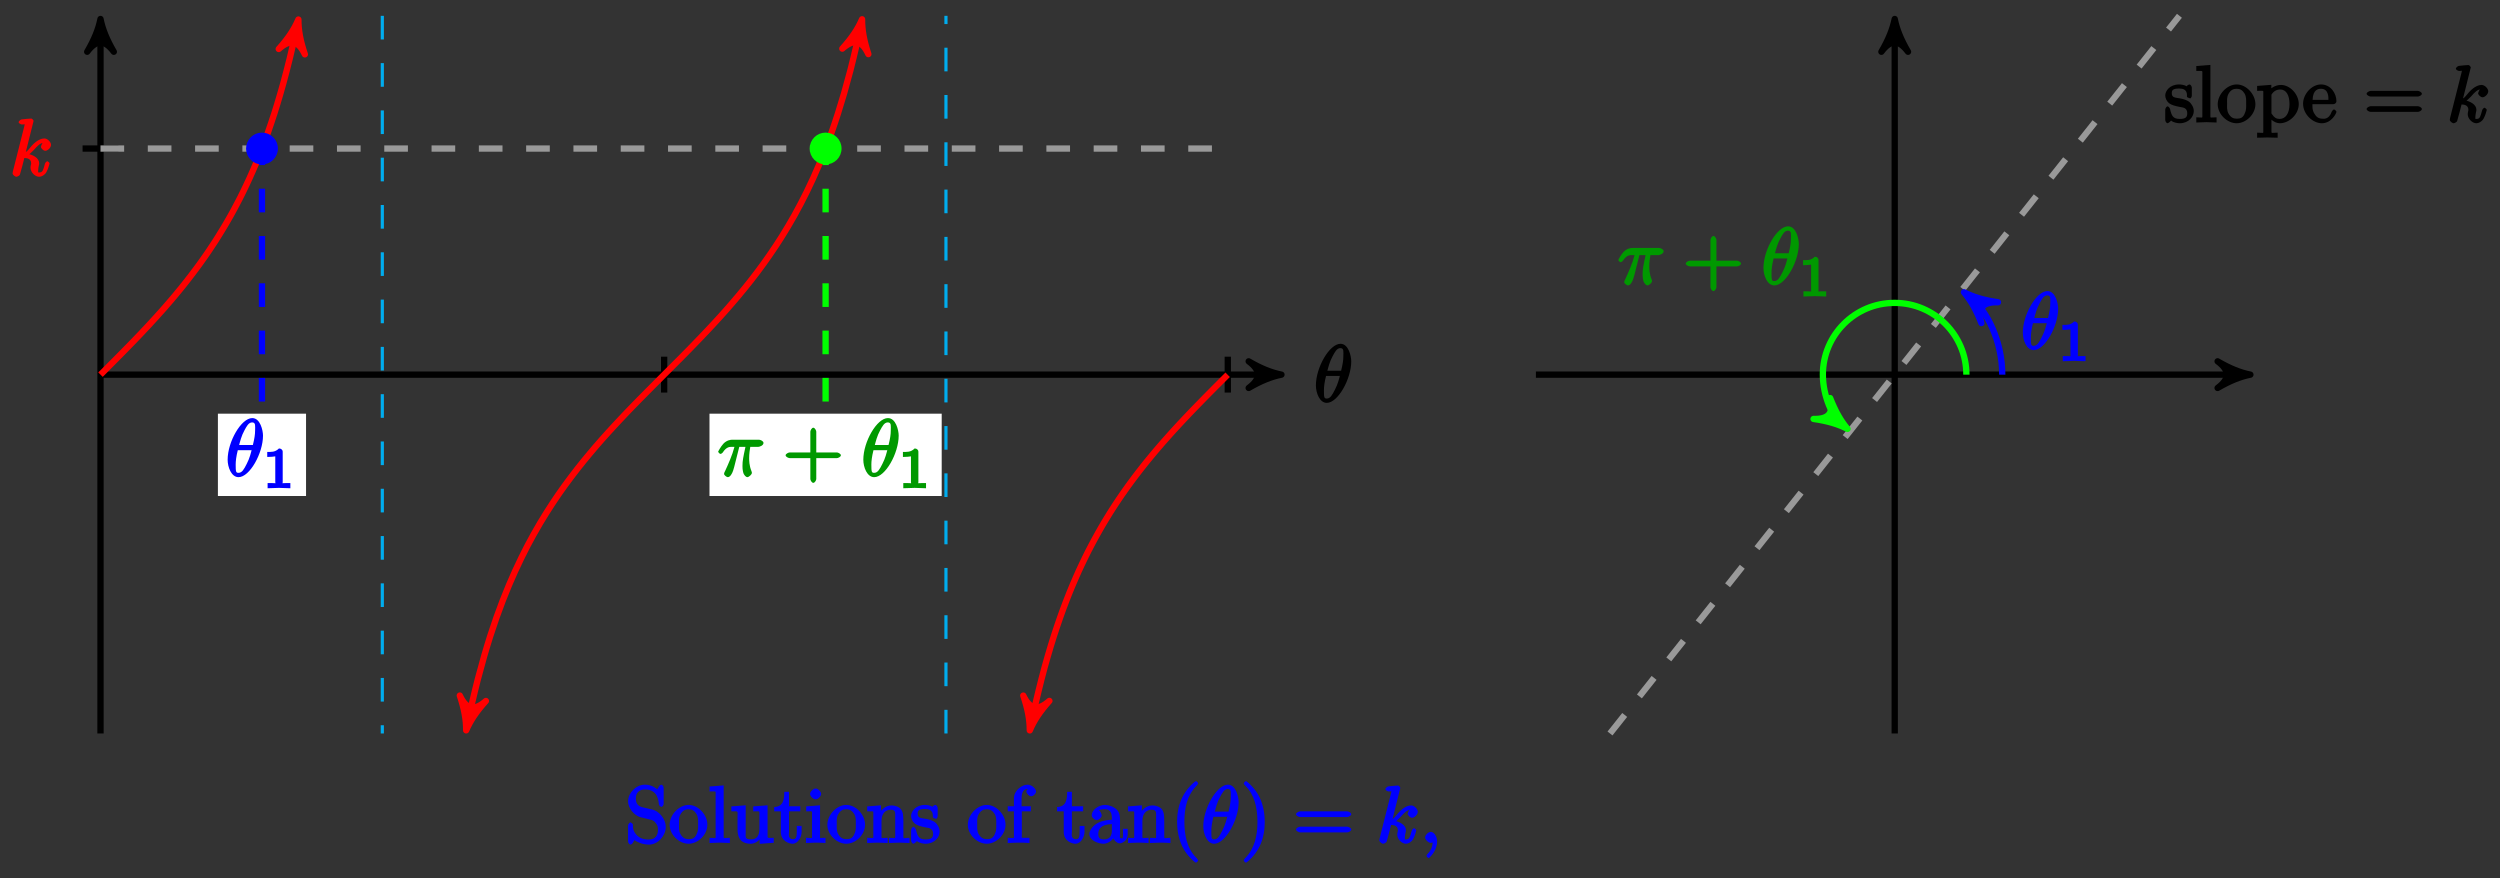 <?xml version="1.0" encoding="UTF-8"?>
<svg xmlns="http://www.w3.org/2000/svg" xmlns:xlink="http://www.w3.org/1999/xlink" width="316pt" height="111pt" viewBox="0 0 316 111" version="1.1">
<rect x="0" y="0" width="316" height="111" fill="#333333" stroke="none"/>
<defs>
<g>
<symbol overflow="visible" id="glyph0-0">
<path style="stroke:none;" d=""/>
</symbol>
<symbol overflow="visible" id="glyph0-1">
<path style="stroke:none;" d="M 4.703 -5.141 C 4.703 -5.797 4.359 -7.359 3.344 -7.359 C 1.953 -7.359 0.234 -4.375 0.234 -2.094 C 0.234 -1.156 0.703 0.109 1.609 0.109 C 3.016 0.109 4.703 -2.906 4.703 -5.141 Z M 1.641 -3.781 C 1.812 -4.422 1.969 -5.109 2.359 -5.812 C 2.625 -6.297 2.875 -6.812 3.328 -6.812 C 3.812 -6.812 3.703 -6.328 3.703 -5.766 C 3.703 -5.281 3.625 -4.766 3.422 -3.953 L 1.688 -3.953 Z M 3.297 -3.453 C 3.188 -3 3.016 -2.266 2.641 -1.562 C 2.297 -0.875 2.047 -0.438 1.609 -0.438 C 1.281 -0.438 1.25 -0.562 1.25 -1.484 C 1.25 -1.906 1.312 -2.484 1.516 -3.297 L 3.25 -3.297 Z M 3.297 -3.453 "/>
</symbol>
<symbol overflow="visible" id="glyph0-2">
<path style="stroke:none;" d="M 2.641 -3.719 L 3.547 -3.719 C 3.266 -2.406 3.172 -1.969 3.172 -1.312 C 3.172 -1.156 3.172 -0.891 3.25 -0.547 C 3.344 -0.109 3.641 0.109 3.781 0.109 C 3.984 0.109 4.359 -0.234 4.359 -0.422 C 4.359 -0.484 4.359 -0.516 4.312 -0.641 C 4.016 -1.359 4.016 -2.016 4.016 -2.297 C 4.016 -2.828 4.094 -3.359 4.156 -3.719 L 5.156 -3.719 C 5.297 -3.719 5.828 -3.875 5.828 -4.219 C 5.828 -4.453 5.438 -4.625 5.25 -4.625 L 1.906 -4.625 C 1.688 -4.625 1.188 -4.578 0.75 -4.109 C 0.406 -3.719 0.094 -3.141 0.094 -3.094 C 0.094 -3.078 0.266 -2.828 0.391 -2.828 C 0.469 -2.828 0.609 -2.922 0.672 -3 C 1.156 -3.766 1.609 -3.719 1.812 -3.719 L 2.156 -3.719 C 1.891 -2.672 1.344 -1.469 1 -0.719 C 0.891 -0.531 0.844 -0.391 0.844 -0.312 C 0.844 -0.125 1.188 0.109 1.312 0.109 C 1.609 0.109 1.859 -0.328 1.984 -0.703 C 2.125 -1.156 2.125 -1.172 2.25 -1.672 L 2.766 -3.719 Z M 2.641 -3.719 "/>
</symbol>
<symbol overflow="visible" id="glyph0-3">
<path style="stroke:none;" d="M 3.031 -6.969 C 3.031 -6.984 2.859 -7.25 2.734 -7.25 C 2.5 -7.25 1.781 -7.172 1.516 -7.141 C 1.438 -7.141 1.141 -6.953 1.141 -6.781 C 1.141 -6.656 1.422 -6.5 1.562 -6.5 C 2.047 -6.5 1.891 -6.594 1.891 -6.484 L 1.859 -6.297 L 0.406 -0.547 C 0.375 -0.406 0.375 -0.391 0.375 -0.328 C 0.375 -0.094 0.75 0.109 0.844 0.109 C 0.969 0.109 1.234 -0.031 1.297 -0.156 C 1.344 -0.234 1.844 -2.188 1.859 -2.266 C 2.078 -2.25 2.719 -2.25 2.719 -1.594 C 2.719 -1.531 2.719 -1.484 2.688 -1.391 C 2.656 -1.266 2.641 -1.141 2.641 -1.031 C 2.641 -0.453 3.219 0.109 3.734 0.109 C 4.031 0.109 4.422 -0.094 4.641 -0.469 C 4.891 -0.906 5.047 -1.562 5.047 -1.578 C 5.047 -1.688 4.797 -1.859 4.766 -1.859 C 4.672 -1.859 4.469 -1.641 4.453 -1.5 C 4.25 -0.781 4.203 -0.438 3.766 -0.438 C 3.562 -0.438 3.609 -0.375 3.609 -0.734 C 3.609 -0.906 3.656 -1.141 3.688 -1.297 C 3.734 -1.469 3.734 -1.5 3.734 -1.609 C 3.734 -2.25 2.938 -2.719 2.078 -2.828 L 2.203 -2.547 C 2.516 -2.719 2.828 -3.047 3.062 -3.281 C 3.531 -3.812 3.875 -4.188 4.359 -4.188 C 4.422 -4.188 4.312 -4.234 4.422 -4.172 C 4.578 -4.156 4.453 -4.203 4.531 -4.141 C 4.562 -4.141 4.562 -4.125 4.312 -4.359 C 4.234 -4.359 3.953 -3.797 3.953 -3.672 C 3.953 -3.516 4.25 -3.172 4.516 -3.172 C 4.781 -3.172 5.234 -3.547 5.234 -3.938 C 5.234 -4.234 4.828 -4.734 4.391 -4.734 C 4.109 -4.734 3.516 -4.609 2.797 -3.812 C 2.469 -3.422 2.203 -3.078 2.047 -3.031 Z M 3.031 -6.969 "/>
</symbol>
<symbol overflow="visible" id="glyph0-4">
<path style="stroke:none;" d="M 2.188 -0.172 C 2.188 -0.828 1.781 -1.391 1.391 -1.391 C 1.062 -1.391 0.672 -0.969 0.672 -0.688 C 0.672 -0.422 1.062 0 1.391 0 C 1.5 0 1.75 -0.094 1.859 -0.172 C 1.891 -0.203 1.781 -0.156 1.781 -0.156 C 1.797 -0.156 1.625 -0.312 1.625 -0.172 C 1.625 0.562 1.328 1.047 1 1.375 C 0.891 1.484 0.844 1.625 0.844 1.656 C 0.844 1.719 1.062 1.922 1.109 1.922 C 1.219 1.922 2.188 1 2.188 -0.172 Z M 2.188 -0.172 "/>
</symbol>
<symbol overflow="visible" id="glyph1-0">
<path style="stroke:none;" d=""/>
</symbol>
<symbol overflow="visible" id="glyph1-1">
<path style="stroke:none;" d="M 2.516 -4.625 C 2.516 -4.812 2.328 -5.016 2.047 -5.016 C 1.547 -4.516 1.047 -4.578 0.562 -4.578 L 0.562 -3.938 C 0.922 -3.938 1.516 -3.984 1.578 -4.016 L 1.578 -0.766 C 1.578 -0.531 1.766 -0.641 1.078 -0.641 L 0.609 -0.641 L 0.609 0.016 C 0.938 0 1.797 -0.031 2.047 -0.031 C 2.266 -0.031 3.141 0 3.484 0.016 L 3.484 -0.641 L 3.031 -0.641 C 2.328 -0.641 2.516 -0.531 2.516 -0.766 Z M 2.516 -4.625 "/>
</symbol>
<symbol overflow="visible" id="glyph2-0">
<path style="stroke:none;" d=""/>
</symbol>
<symbol overflow="visible" id="glyph2-1">
<path style="stroke:none;" d="M 4.078 -2.297 L 6.859 -2.297 C 7 -2.297 7.359 -2.453 7.359 -2.656 C 7.359 -2.844 7 -3.016 6.859 -3.016 L 4.25 -3.016 L 4.25 -5.641 C 4.25 -5.781 4.078 -6.141 3.875 -6.141 C 3.672 -6.141 3.5 -5.781 3.5 -5.641 L 3.5 -3.016 L 0.891 -3.016 C 0.75 -3.016 0.375 -2.844 0.375 -2.656 C 0.375 -2.453 0.75 -2.297 0.891 -2.297 L 3.5 -2.297 L 3.5 0.344 C 3.5 0.484 3.672 0.828 3.875 0.828 C 4.078 0.828 4.25 0.484 4.25 0.344 L 4.25 -2.297 Z M 4.078 -2.297 "/>
</symbol>
<symbol overflow="visible" id="glyph2-2">
<path style="stroke:none;" d="M 1.719 -3.984 L 3.312 -3.984 L 3.312 -4.625 L 1.891 -4.625 L 1.891 -6.453 L 1.297 -6.453 C 1.281 -5.469 1.172 -4.578 0.016 -4.531 L 0.016 -3.984 L 0.859 -3.984 L 0.859 -1.391 C 0.859 -0.172 1.969 0.109 2.328 0.109 C 3.031 0.109 3.484 -0.75 3.484 -1.391 L 3.484 -2.141 L 2.875 -2.141 L 2.875 -1.422 C 2.875 -0.672 2.766 -0.469 2.391 -0.469 C 1.719 -0.469 1.891 -1.203 1.891 -1.375 L 1.891 -3.984 Z M 1.719 -3.984 "/>
</symbol>
<symbol overflow="visible" id="glyph2-3">
<path style="stroke:none;" d="M 3.141 -0.922 C 3.188 -0.516 3.625 0.062 4.094 0.062 C 4.312 0.062 5.078 -0.234 5.078 -1.047 L 5.078 -1.781 L 4.484 -1.781 L 4.484 -1.047 C 4.484 -0.469 4.422 -0.578 4.312 -0.578 C 3.984 -0.578 4.109 -0.859 4.109 -0.906 L 4.109 -2.906 C 4.109 -3.312 4.062 -3.828 3.703 -4.203 C 3.312 -4.578 2.688 -4.797 2.219 -4.797 C 1.391 -4.797 0.531 -4.156 0.531 -3.5 C 0.531 -3.203 0.906 -2.875 1.172 -2.875 C 1.453 -2.875 1.797 -3.234 1.797 -3.484 C 1.797 -3.609 1.578 -4.109 1.453 -4.109 C 1.5 -4.188 1.875 -4.25 2.188 -4.25 C 2.688 -4.25 3.078 -4.016 3.078 -3.125 L 3.078 -2.922 C 2.734 -2.906 2.047 -2.875 1.422 -2.578 C 0.672 -2.234 0.234 -1.547 0.234 -1.109 C 0.234 -0.297 1.391 0.109 2.016 0.109 C 2.672 0.109 3.297 -0.453 3.484 -0.922 Z M 3.078 -2.547 L 3.078 -1.562 C 3.078 -0.609 2.531 -0.438 2.078 -0.438 C 1.594 -0.438 1.359 -0.625 1.359 -1.109 C 1.359 -1.672 1.609 -2.328 3.078 -2.375 Z M 3.078 -2.547 "/>
</symbol>
<symbol overflow="visible" id="glyph2-4">
<path style="stroke:none;" d="M 0.922 -3.594 L 0.922 -0.922 C 0.922 -0.469 0.984 -0.641 0.141 -0.641 L 0.141 0.016 C 0.672 -0.016 1.172 -0.031 1.453 -0.031 C 1.703 -0.031 2.219 -0.016 2.734 0.016 L 2.734 -0.641 C 1.891 -0.641 1.953 -0.469 1.953 -0.922 L 1.953 -2.75 C 1.953 -3.781 2.5 -4.188 3.125 -4.188 C 3.766 -4.188 3.688 -3.812 3.688 -3.234 L 3.688 -0.922 C 3.688 -0.469 3.766 -0.641 2.906 -0.641 L 2.906 0.016 C 3.438 -0.016 3.953 -0.031 4.219 -0.031 C 4.469 -0.031 5 -0.016 5.5 0.016 L 5.5 -0.641 C 4.812 -0.641 4.734 -0.469 4.719 -0.766 L 4.719 -2.672 C 4.719 -3.531 4.672 -3.953 4.359 -4.312 C 4.234 -4.484 3.781 -4.734 3.203 -4.734 C 2.469 -4.734 1.828 -4.141 1.547 -3.516 L 1.891 -3.516 L 1.891 -4.75 L 0.141 -4.609 L 0.141 -3.984 C 1.016 -3.984 0.922 -4.078 0.922 -3.594 Z M 0.922 -3.594 "/>
</symbol>
<symbol overflow="visible" id="glyph2-5">
<path style="stroke:none;" d="M 3.469 2.234 C 3.469 2.203 3.422 2.062 3.25 1.891 C 2 0.641 1.734 -1.125 1.734 -2.656 C 1.734 -4.391 2.062 -6.016 3.297 -7.25 C 3.422 -7.375 3.469 -7.5 3.469 -7.531 C 3.469 -7.609 3.266 -7.812 3.203 -7.812 C 3.094 -7.812 2.031 -6.953 1.438 -5.688 C 0.922 -4.594 0.812 -3.484 0.812 -2.656 C 0.812 -1.875 0.922 -0.672 1.469 0.453 C 2.062 1.688 3.094 2.5 3.203 2.5 C 3.266 2.5 3.469 2.297 3.469 2.234 Z M 3.469 2.234 "/>
</symbol>
<symbol overflow="visible" id="glyph2-6">
<path style="stroke:none;" d="M 3.047 -2.656 C 3.047 -3.422 2.938 -4.641 2.391 -5.766 C 1.797 -6.984 0.766 -7.812 0.672 -7.812 C 0.609 -7.812 0.391 -7.594 0.391 -7.531 C 0.391 -7.5 0.438 -7.375 0.625 -7.203 C 1.609 -6.203 2.125 -4.734 2.125 -2.656 C 2.125 -0.953 1.797 0.688 0.562 1.938 C 0.438 2.062 0.391 2.203 0.391 2.234 C 0.391 2.297 0.609 2.5 0.672 2.5 C 0.766 2.5 1.828 1.656 2.422 0.391 C 2.938 -0.703 3.047 -1.812 3.047 -2.656 Z M 3.047 -2.656 "/>
</symbol>
<symbol overflow="visible" id="glyph2-7">
<path style="stroke:none;" d="M 6.844 -3.266 C 7 -3.266 7.359 -3.422 7.359 -3.625 C 7.359 -3.812 7 -3.984 6.859 -3.984 L 0.891 -3.984 C 0.75 -3.984 0.375 -3.812 0.375 -3.625 C 0.375 -3.422 0.75 -3.266 0.891 -3.266 Z M 6.859 -1.328 C 7 -1.328 7.359 -1.484 7.359 -1.688 C 7.359 -1.891 7 -2.047 6.844 -2.047 L 0.891 -2.047 C 0.75 -2.047 0.375 -1.891 0.375 -1.688 C 0.375 -1.484 0.75 -1.328 0.891 -1.328 Z M 6.859 -1.328 "/>
</symbol>
<symbol overflow="visible" id="glyph3-0">
<path style="stroke:none;" d=""/>
</symbol>
<symbol overflow="visible" id="glyph3-1">
<path style="stroke:none;" d="M 5.141 -2.016 C 5.141 -3.016 4.312 -4 3.484 -4.203 L 2.203 -4.5 C 1.578 -4.656 1.359 -5.031 1.359 -5.609 C 1.359 -6.297 1.734 -6.75 2.516 -6.75 C 4.172 -6.75 4.219 -5.281 4.281 -4.828 C 4.281 -4.766 4.469 -4.547 4.578 -4.547 C 4.703 -4.547 4.875 -4.75 4.875 -4.938 L 4.875 -6.953 C 4.875 -7.125 4.703 -7.359 4.594 -7.359 C 4.531 -7.359 4.391 -7.297 4.312 -7.172 L 4.062 -6.766 C 3.922 -6.891 3.391 -7.359 2.5 -7.359 C 1.391 -7.359 0.375 -6.312 0.375 -5.25 C 0.375 -4.422 1.094 -3.531 1.859 -3.266 C 1.969 -3.234 2.484 -3.109 3.188 -2.938 C 3.453 -2.875 3.625 -2.844 3.891 -2.484 C 4.109 -2.219 4.156 -2 4.156 -1.672 C 4.156 -0.969 3.844 -0.422 3 -0.422 C 2.719 -0.422 2.078 -0.422 1.547 -0.906 C 0.969 -1.453 0.984 -1.969 0.984 -2.328 C 0.969 -2.422 0.719 -2.594 0.688 -2.594 C 0.562 -2.594 0.375 -2.359 0.375 -2.172 L 0.375 -0.172 C 0.375 -0.016 0.562 0.219 0.672 0.219 C 0.734 0.219 0.875 0.156 0.938 0.047 C 0.938 0.047 0.969 0 1.203 -0.359 C 1.359 -0.188 2.125 0.219 3.016 0.219 C 4.172 0.219 5.141 -0.922 5.141 -2.016 Z M 5.141 -2.016 "/>
</symbol>
<symbol overflow="visible" id="glyph3-2">
<path style="stroke:none;" d="M 4.859 -2.297 C 4.859 -3.562 3.703 -4.797 2.5 -4.797 C 1.25 -4.797 0.094 -3.531 0.094 -2.297 C 0.094 -1 1.312 0.109 2.484 0.109 C 3.688 0.109 4.859 -1.031 4.859 -2.297 Z M 3.688 -2.375 C 3.688 -2.016 3.734 -1.594 3.516 -1.156 L 3.469 -1.031 C 3.25 -0.594 2.984 -0.469 2.5 -0.469 C 2.062 -0.469 1.75 -0.625 1.469 -1.094 C 1.219 -1.531 1.281 -2.016 1.281 -2.375 C 1.281 -2.766 1.219 -3.188 1.469 -3.625 C 1.734 -4.094 2.078 -4.25 2.484 -4.25 C 2.922 -4.25 3.219 -4.078 3.484 -3.656 C 3.734 -3.219 3.688 -2.75 3.688 -2.375 Z M 3.688 -2.375 "/>
</symbol>
<symbol overflow="visible" id="glyph3-3">
<path style="stroke:none;" d="M 2.719 -0.156 L 2.719 -0.641 C 1.875 -0.641 1.938 -0.469 1.938 -0.922 L 1.938 -7.266 L 0.156 -7.125 L 0.156 -6.5 C 1.031 -6.5 0.922 -6.594 0.922 -6.094 L 0.922 -0.922 C 0.922 -0.469 1 -0.641 0.156 -0.641 L 0.156 0.016 L 1.438 -0.031 L 2.719 0.016 Z M 2.719 -0.156 "/>
</symbol>
<symbol overflow="visible" id="glyph3-4">
<path style="stroke:none;" d="M 5.5 -0.156 L 5.5 -0.641 C 4.641 -0.641 4.719 -0.531 4.719 -1.031 L 4.719 -4.75 L 2.906 -4.609 L 2.906 -3.984 C 3.781 -3.984 3.688 -4.078 3.688 -3.594 L 3.688 -1.812 C 3.688 -0.953 3.391 -0.438 2.656 -0.438 C 1.828 -0.438 1.953 -0.734 1.953 -1.25 L 1.953 -4.75 L 0.141 -4.609 L 0.141 -3.984 C 1.094 -3.984 0.922 -4.109 0.922 -3.234 L 0.922 -1.734 C 0.922 -0.953 1.094 0.109 2.609 0.109 C 3.172 0.109 3.781 -0.328 4.062 -0.953 L 3.719 -0.953 L 3.719 0.125 L 5.5 -0.016 Z M 5.5 -0.156 "/>
</symbol>
<symbol overflow="visible" id="glyph3-5">
<path style="stroke:none;" d="M 3.484 -1.391 L 3.484 -2.141 L 2.875 -2.141 L 2.875 -1.422 C 2.875 -0.672 2.766 -0.469 2.391 -0.469 C 1.719 -0.469 1.891 -1.203 1.891 -1.375 L 1.891 -3.984 L 3.312 -3.984 L 3.312 -4.625 L 1.891 -4.625 L 1.891 -6.453 L 1.297 -6.453 C 1.281 -5.469 1.172 -4.578 0.016 -4.531 L 0.016 -3.984 L 0.859 -3.984 L 0.859 -1.391 C 0.859 -0.172 1.969 0.109 2.328 0.109 C 3.031 0.109 3.484 -0.75 3.484 -1.391 Z M 3.484 -1.391 "/>
</symbol>
<symbol overflow="visible" id="glyph3-6">
<path style="stroke:none;" d="M 2.625 -0.156 L 2.625 -0.641 C 1.797 -0.641 1.938 -0.516 1.938 -0.906 L 1.938 -4.75 L 0.188 -4.609 L 0.188 -3.984 C 1.016 -3.984 0.922 -4.094 0.922 -3.594 L 0.922 -0.922 C 0.922 -0.469 1 -0.641 0.156 -0.641 L 0.156 0.016 L 1.422 -0.031 C 1.781 -0.031 2.125 -0.016 2.625 0.016 Z M 2.078 -6.188 C 2.078 -6.453 1.688 -6.875 1.391 -6.875 C 1.047 -6.875 0.672 -6.438 0.672 -6.188 C 0.672 -5.906 1.078 -5.5 1.375 -5.5 C 1.719 -5.5 2.078 -5.938 2.078 -6.188 Z M 2.078 -6.188 "/>
</symbol>
<symbol overflow="visible" id="glyph3-7">
<path style="stroke:none;" d="M 5.5 -0.156 L 5.5 -0.641 C 4.812 -0.641 4.734 -0.469 4.719 -0.766 L 4.719 -2.672 C 4.719 -3.531 4.672 -3.953 4.359 -4.312 C 4.234 -4.484 3.781 -4.734 3.203 -4.734 C 2.469 -4.734 1.828 -4.141 1.547 -3.516 L 1.891 -3.516 L 1.891 -4.75 L 0.141 -4.609 L 0.141 -3.984 C 1.016 -3.984 0.922 -4.078 0.922 -3.594 L 0.922 -0.922 C 0.922 -0.469 0.984 -0.641 0.141 -0.641 L 0.141 0.016 L 1.453 -0.031 L 2.734 0.016 L 2.734 -0.641 C 1.891 -0.641 1.953 -0.469 1.953 -0.922 L 1.953 -2.75 C 1.953 -3.781 2.5 -4.188 3.125 -4.188 C 3.766 -4.188 3.688 -3.812 3.688 -3.234 L 3.688 -0.922 C 3.688 -0.469 3.766 -0.641 2.906 -0.641 L 2.906 0.016 L 4.219 -0.031 L 5.5 0.016 Z M 5.5 -0.156 "/>
</symbol>
<symbol overflow="visible" id="glyph3-8">
<path style="stroke:none;" d="M 3.766 -1.438 C 3.766 -1.969 3.406 -2.375 3.297 -2.5 C 2.953 -2.828 2.453 -2.953 2.031 -3.031 C 1.469 -3.141 0.984 -3.094 0.984 -3.672 C 0.984 -4.031 1.062 -4.281 1.922 -4.281 C 3.016 -4.281 2.891 -3.531 2.906 -3.234 C 2.922 -3.141 3.328 -3.031 3.328 -3.031 L 3.203 -2.984 C 3.344 -2.984 3.516 -3.188 3.516 -3.375 L 3.516 -4.391 C 3.516 -4.562 3.344 -4.797 3.234 -4.797 C 3.188 -4.797 3.031 -4.75 2.906 -4.625 C 2.875 -4.578 2.766 -4.5 2.844 -4.562 C 2.609 -4.75 2.078 -4.797 1.922 -4.797 C 0.703 -4.797 0.156 -3.953 0.156 -3.406 C 0.156 -3.047 0.359 -2.656 0.625 -2.438 C 0.953 -2.188 1.359 -2.078 2.078 -1.938 C 2.297 -1.891 2.938 -1.891 2.938 -1.172 C 2.938 -0.672 2.766 -0.438 1.984 -0.438 C 1.141 -0.438 0.953 -0.844 0.766 -1.688 C 0.734 -1.812 0.562 -2.031 0.453 -2.031 C 0.328 -2.031 0.156 -1.781 0.156 -1.609 L 0.156 -0.297 C 0.156 -0.125 0.328 0.109 0.438 0.109 C 0.484 0.109 0.625 0.047 0.812 -0.141 C 0.828 -0.156 0.828 -0.172 0.891 -0.234 C 1.203 0.047 1.781 0.109 1.984 0.109 C 3.125 0.109 3.766 -0.719 3.766 -1.438 Z M 3.766 -1.438 "/>
</symbol>
<symbol overflow="visible" id="glyph3-9">
<path style="stroke:none;" d="M 3.734 -6.484 C 3.734 -6.859 3.188 -7.359 2.656 -7.359 C 1.969 -7.359 0.938 -6.656 0.938 -5.609 L 0.938 -4.625 L 0.156 -4.625 L 0.156 -3.984 L 0.938 -3.984 L 0.938 -0.922 C 0.938 -0.469 1 -0.641 0.156 -0.641 L 0.156 0.016 L 1.469 -0.031 C 1.875 -0.031 2.344 -0.031 2.906 0.016 L 2.906 -0.641 L 2.531 -0.641 C 1.797 -0.641 1.938 -0.578 1.938 -0.938 L 1.938 -3.984 L 3.078 -3.984 L 3.078 -4.625 L 1.906 -4.625 L 1.906 -5.609 C 1.906 -6.484 2.219 -6.812 2.656 -6.812 C 2.688 -6.812 2.844 -6.812 2.984 -6.734 L 2.984 -7.062 C 2.875 -7.031 2.516 -6.734 2.516 -6.484 C 2.516 -6.25 2.844 -5.891 3.125 -5.891 C 3.406 -5.891 3.734 -6.25 3.734 -6.484 Z M 3.734 -6.484 "/>
</symbol>
<symbol overflow="visible" id="glyph3-10">
<path style="stroke:none;" d="M 5.359 -2.312 C 5.359 -3.578 4.234 -4.734 3.109 -4.734 C 2.328 -4.734 1.781 -4.25 1.578 -4.031 L 1.891 -3.906 L 1.891 -4.75 L 0.094 -4.609 L 0.094 -3.984 C 0.984 -3.984 0.875 -4.094 0.875 -3.656 L 0.875 1.016 C 0.875 1.469 0.953 1.297 0.094 1.297 L 0.094 1.938 L 1.391 1.906 L 2.688 1.938 L 2.688 1.297 C 1.859 1.297 1.906 1.469 1.906 1.016 L 1.906 -0.75 L 1.562 -0.75 C 1.609 -0.594 2.219 0.109 2.969 0.109 C 4.156 0.109 5.359 -1.031 5.359 -2.312 Z M 4.188 -2.312 C 4.188 -1.109 3.672 -0.438 2.938 -0.438 C 2.531 -0.438 2.266 -0.594 2 -1 C 1.859 -1.203 1.906 -1.094 1.906 -1.297 L 1.906 -3.5 C 2.156 -3.922 2.516 -4.156 3.031 -4.156 C 3.766 -4.156 4.188 -3.438 4.188 -2.312 Z M 4.188 -2.312 "/>
</symbol>
<symbol overflow="visible" id="glyph3-11">
<path style="stroke:none;" d="M 4.312 -1.344 C 4.312 -1.453 4.062 -1.641 4 -1.641 C 3.922 -1.641 3.719 -1.406 3.703 -1.328 C 3.344 -0.297 2.625 -0.469 2.531 -0.469 C 2.031 -0.469 1.75 -0.719 1.531 -1.094 C 1.219 -1.562 1.281 -2.109 1.281 -2.297 L 3.891 -2.297 C 4.109 -2.297 4.312 -2.469 4.312 -2.672 C 4.312 -3.656 3.594 -4.797 2.359 -4.797 C 1.203 -4.797 0.094 -3.594 0.094 -2.359 C 0.094 -1.016 1.328 0.109 2.469 0.109 C 3.688 0.109 4.312 -1.156 4.312 -1.344 Z M 3.484 -2.844 L 1.297 -2.844 C 1.344 -4.156 2.016 -4.25 2.359 -4.25 C 3.375 -4.25 3.297 -3.062 3.297 -2.844 Z M 3.484 -2.844 "/>
</symbol>
</g>
</defs>
<g id="surface1">
<path style="fill:none;stroke-width:0.797;stroke-linecap:butt;stroke-linejoin:miter;stroke:rgb(0%,0%,0%);stroke-opacity:1;stroke-miterlimit:10;" d="M -0.001 -0 L 148.237 -0 " transform="matrix(1,0,0,-1,12.704,47.355)"/>
<path style="fill-rule:nonzero;fill:rgb(0%,0%,0%);fill-opacity:1;stroke-width:0.797;stroke-linecap:butt;stroke-linejoin:round;stroke:rgb(0%,0%,0%);stroke-opacity:1;stroke-miterlimit:10;" d="M 1.035 -0 C -0.258 0.257 -1.555 0.777 -3.109 1.683 C -1.555 0.519 -1.555 -0.52 -3.109 -1.684 C -1.555 -0.778 -0.258 -0.258 1.035 -0 Z M 1.035 -0 " transform="matrix(1,0,0,-1,160.941,47.355)"/>
<g style="fill:rgb(0%,0%,0%);fill-opacity:1;">
  <use xlink:href="#glyph0-1" x="166.095" y="50.814"/>
</g>
<path style="fill:none;stroke-width:0.797;stroke-linecap:butt;stroke-linejoin:miter;stroke:rgb(0%,0%,0%);stroke-opacity:1;stroke-miterlimit:10;" d="M -0.001 -45.356 L -0.001 43.921 " transform="matrix(1,0,0,-1,12.704,47.355)"/>
<path style="fill-rule:nonzero;fill:rgb(0%,0%,0%);fill-opacity:1;stroke-width:0.797;stroke-linecap:butt;stroke-linejoin:round;stroke:rgb(0%,0%,0%);stroke-opacity:1;stroke-miterlimit:10;" d="M 1.036 0.001 C -0.261 0.259 -1.554 0.778 -3.108 1.684 C -1.554 0.516 -1.554 -0.519 -3.108 -1.683 C -1.554 -0.776 -0.261 -0.261 1.036 0.001 Z M 1.036 0.001 " transform="matrix(0,-1,-1,0,12.704,3.435)"/>
<path style="fill:none;stroke-width:0.797;stroke-linecap:butt;stroke-linejoin:miter;stroke:rgb(0%,0%,100%);stroke-opacity:1;stroke-dasharray:2.989,2.989;stroke-miterlimit:10;" d="M 20.409 29.48 L 20.409 -4.536 " transform="matrix(1,0,0,-1,12.704,47.355)"/>
<path style=" stroke:none;fill-rule:nonzero;fill:rgb(100%,100%,100%);fill-opacity:1;" d="M 27.543 62.695 L 38.684 62.695 L 38.684 52.289 L 27.543 52.289 Z M 27.543 62.695 "/>
<g style="fill:rgb(0%,0%,100%);fill-opacity:1;">
  <use xlink:href="#glyph0-1" x="28.54" y="60.204"/>
</g>
<g style="fill:rgb(0%,0%,100%);fill-opacity:1;">
  <use xlink:href="#glyph1-1" x="33.217" y="61.699"/>
</g>
<path style="fill:none;stroke-width:0.797;stroke-linecap:butt;stroke-linejoin:miter;stroke:rgb(0%,0%,0%);stroke-opacity:1;stroke-miterlimit:10;" d="M 71.245 2.269 L 71.245 -2.266 " transform="matrix(1,0,0,-1,12.704,47.355)"/>
<path style="fill:none;stroke-width:0.797;stroke-linecap:butt;stroke-linejoin:miter;stroke:rgb(0%,100%,0%);stroke-opacity:1;stroke-dasharray:2.989,2.989;stroke-miterlimit:10;" d="M 91.651 29.48 L 91.651 -4.536 " transform="matrix(1,0,0,-1,12.704,47.355)"/>
<path style=" stroke:none;fill-rule:nonzero;fill:rgb(100%,100%,100%);fill-opacity:1;" d="M 89.68 62.695 L 119.031 62.695 L 119.031 52.289 L 89.68 52.289 Z M 89.68 62.695 "/>
<g style="fill:rgb(0%,59.999%,0%);fill-opacity:1;">
  <use xlink:href="#glyph0-2" x="90.677" y="60.204"/>
</g>
<g style="fill:rgb(0%,59.999%,0%);fill-opacity:1;">
  <use xlink:href="#glyph2-1" x="98.927" y="60.204"/>
</g>
<g style="fill:rgb(0%,59.999%,0%);fill-opacity:1;">
  <use xlink:href="#glyph0-1" x="108.89" y="60.204"/>
</g>
<g style="fill:rgb(0%,59.999%,0%);fill-opacity:1;">
  <use xlink:href="#glyph1-1" x="113.567" y="61.699"/>
</g>
<path style="fill:none;stroke-width:0.797;stroke-linecap:butt;stroke-linejoin:miter;stroke:rgb(0%,0%,0%);stroke-opacity:1;stroke-miterlimit:10;" d="M 142.487 2.269 L 142.487 -2.266 " transform="matrix(1,0,0,-1,12.704,47.355)"/>
<path style="fill:none;stroke-width:0.797;stroke-linecap:butt;stroke-linejoin:miter;stroke:rgb(0%,0%,0%);stroke-opacity:1;stroke-miterlimit:10;" d="M 2.269 28.578 L -2.267 28.578 " transform="matrix(1,0,0,-1,12.704,47.355)"/>
<g style="fill:rgb(100%,0%,0%);fill-opacity:1;">
  <use xlink:href="#glyph0-3" x="1.217" y="22.235"/>
</g>
<path style="fill:none;stroke-width:0.797;stroke-linecap:butt;stroke-linejoin:miter;stroke:rgb(100%,0%,0%);stroke-opacity:1;stroke-miterlimit:10;" d="M -0.001 -0 C -0.001 -0 0.284 0.285 0.394 0.39 C 0.499 0.5 0.675 0.675 0.784 0.785 C 0.894 0.894 1.066 1.066 1.175 1.175 C 1.284 1.285 1.46 1.46 1.569 1.57 C 1.679 1.679 1.851 1.855 1.96 1.964 C 2.069 2.074 2.245 2.25 2.351 2.359 C 2.46 2.472 2.636 2.648 2.745 2.757 C 2.855 2.867 3.026 3.046 3.136 3.156 C 3.245 3.265 3.421 3.445 3.53 3.558 C 3.636 3.667 3.812 3.847 3.921 3.96 C 4.03 4.07 4.202 4.253 4.312 4.363 C 4.421 4.476 4.597 4.66 4.706 4.773 C 4.812 4.886 4.987 5.07 5.097 5.183 C 5.206 5.296 5.378 5.484 5.487 5.597 C 5.597 5.714 5.773 5.898 5.882 6.015 C 5.991 6.132 6.163 6.32 6.273 6.437 C 6.382 6.554 6.558 6.746 6.663 6.863 C 6.773 6.98 6.948 7.171 7.058 7.293 C 7.167 7.414 7.339 7.609 7.448 7.73 C 7.558 7.851 7.734 8.046 7.843 8.168 C 7.948 8.293 8.124 8.488 8.233 8.613 C 8.343 8.738 8.515 8.941 8.624 9.066 C 8.733 9.191 8.909 9.394 9.019 9.523 C 9.124 9.652 9.3 9.859 9.409 9.988 C 9.519 10.117 9.694 10.328 9.8 10.46 C 9.909 10.593 10.085 10.804 10.194 10.941 C 10.304 11.074 10.476 11.293 10.585 11.425 C 10.694 11.562 10.87 11.785 10.976 11.921 C 11.085 12.062 11.261 12.289 11.37 12.429 C 11.48 12.57 11.651 12.8 11.761 12.945 C 11.87 13.085 12.046 13.32 12.155 13.468 C 12.261 13.617 12.437 13.855 12.546 14.003 C 12.655 14.152 12.827 14.398 12.937 14.55 C 13.046 14.707 13.222 14.953 13.331 15.109 C 13.441 15.269 13.612 15.523 13.722 15.683 C 13.831 15.843 14.007 16.105 14.112 16.273 C 14.222 16.437 14.398 16.703 14.507 16.871 C 14.616 17.043 14.788 17.316 14.898 17.492 C 15.007 17.664 15.183 17.945 15.288 18.125 C 15.398 18.3 15.573 18.593 15.683 18.777 C 15.792 18.96 15.964 19.257 16.073 19.445 C 16.183 19.636 16.358 19.941 16.468 20.136 C 16.573 20.332 16.749 20.648 16.858 20.847 C 16.968 21.05 17.14 21.378 17.249 21.585 C 17.358 21.793 17.534 22.128 17.644 22.343 C 17.753 22.558 17.925 22.906 18.034 23.128 C 18.144 23.351 18.319 23.714 18.425 23.945 C 18.534 24.175 18.71 24.55 18.819 24.789 C 18.929 25.027 19.101 25.418 19.21 25.668 C 19.319 25.914 19.495 26.32 19.605 26.578 C 19.71 26.839 19.886 27.261 19.995 27.531 C 20.105 27.8 20.276 28.238 20.386 28.519 C 20.495 28.8 20.671 29.261 20.78 29.554 C 20.886 29.847 21.062 30.328 21.171 30.636 C 21.28 30.945 21.452 31.449 21.562 31.773 C 21.671 32.093 21.847 32.621 21.956 32.96 C 22.066 33.3 22.237 33.859 22.347 34.214 C 22.456 34.57 22.632 35.156 22.737 35.531 C 22.847 35.91 23.023 36.527 23.132 36.925 C 23.241 37.324 23.413 37.976 23.523 38.398 C 23.632 38.82 23.808 39.507 23.917 39.957 C 24.023 40.402 24.198 41.144 24.308 41.617 C 24.417 42.093 24.589 42.878 24.698 43.386 C 24.808 43.89 25.093 45.273 24.804 43.871 " transform="matrix(1,0,0,-1,12.704,47.355)"/>
<path style="fill-rule:nonzero;fill:rgb(100%,0%,0%);fill-opacity:1;stroke-width:0.797;stroke-linecap:butt;stroke-linejoin:round;stroke:rgb(100%,0%,0%);stroke-opacity:1;stroke-miterlimit:10;" d="M 1.038 0.001 C -0.259 0.258 -1.554 0.778 -3.107 1.684 C -1.553 0.519 -1.555 -0.518 -3.107 -1.685 C -1.554 -0.777 -0.26 -0.261 1.038 0.001 Z M 1.038 0.001 " transform="matrix(0.201,-0.98,-0.98,-0.201,37.508,3.486)"/>
<path style="fill:none;stroke-width:0.797;stroke-linecap:butt;stroke-linejoin:miter;stroke:rgb(100%,0%,0%);stroke-opacity:1;stroke-miterlimit:10;" d="M 46.429 -43.95 C 46.702 -42.641 46.702 -42.641 46.921 -41.684 C 47.14 -40.727 47.487 -39.301 47.706 -38.458 C 47.925 -37.61 48.273 -36.34 48.491 -35.586 C 48.706 -34.829 49.058 -33.688 49.273 -33.008 C 49.491 -32.325 49.843 -31.293 50.058 -30.676 C 50.276 -30.059 50.624 -29.122 50.843 -28.555 C 51.062 -27.993 51.409 -27.129 51.628 -26.61 C 51.847 -26.09 52.194 -25.297 52.413 -24.817 C 52.628 -24.336 52.98 -23.602 53.198 -23.157 C 53.413 -22.711 53.765 -22.024 53.98 -21.606 C 54.198 -21.192 54.546 -20.547 54.765 -20.157 C 54.983 -19.766 55.331 -19.161 55.55 -18.793 C 55.769 -18.426 56.116 -17.856 56.335 -17.508 C 56.554 -17.157 56.901 -16.618 57.12 -16.286 C 57.335 -15.957 57.687 -15.442 57.901 -15.125 C 58.12 -14.813 58.472 -14.317 58.687 -14.016 C 58.905 -13.715 59.253 -13.243 59.472 -12.957 C 59.691 -12.668 60.038 -12.215 60.257 -11.934 C 60.476 -11.657 60.823 -11.219 61.042 -10.95 C 61.257 -10.684 61.608 -10.258 61.827 -10 C 62.042 -9.739 62.394 -9.329 62.608 -9.075 C 62.827 -8.821 63.175 -8.422 63.394 -8.176 C 63.612 -7.93 63.96 -7.543 64.179 -7.301 C 64.398 -7.063 64.745 -6.68 64.964 -6.446 C 65.183 -6.211 65.53 -5.836 65.749 -5.606 C 65.964 -5.375 66.316 -5.008 66.53 -4.778 C 66.749 -4.551 67.101 -4.192 67.316 -3.965 C 67.534 -3.743 67.882 -3.383 68.101 -3.161 C 68.319 -2.942 68.667 -2.586 68.886 -2.368 C 69.105 -2.145 69.452 -1.793 69.671 -1.575 C 69.886 -1.356 70.237 -1.008 70.456 -0.79 C 70.671 -0.571 71.023 -0.223 71.237 -0.004 C 71.456 0.214 71.804 0.562 72.023 0.781 C 72.241 0.996 72.589 1.347 72.808 1.566 C 73.026 1.785 73.374 2.136 73.593 2.355 C 73.812 2.578 74.159 2.929 74.378 3.152 C 74.593 3.375 74.944 3.73 75.159 3.957 C 75.378 4.179 75.73 4.543 75.944 4.769 C 76.163 4.996 76.511 5.363 76.73 5.597 C 76.948 5.828 77.296 6.199 77.515 6.437 C 77.734 6.671 78.081 7.05 78.3 7.293 C 78.515 7.531 78.866 7.921 79.085 8.168 C 79.3 8.414 79.651 8.812 79.866 9.066 C 80.085 9.316 80.437 9.73 80.651 9.988 C 80.87 10.25 81.218 10.671 81.437 10.941 C 81.655 11.207 82.003 11.644 82.222 11.921 C 82.441 12.203 82.788 12.656 83.007 12.945 C 83.222 13.234 83.573 13.707 83.792 14.007 C 84.007 14.308 84.359 14.796 84.573 15.113 C 84.792 15.425 85.14 15.945 85.359 16.273 C 85.577 16.605 85.925 17.144 86.144 17.492 C 86.362 17.839 86.71 18.41 86.929 18.781 C 87.148 19.148 87.495 19.75 87.714 20.14 C 87.929 20.531 88.28 21.171 88.495 21.589 C 88.714 22.003 89.066 22.691 89.28 23.136 C 89.499 23.582 89.847 24.32 90.066 24.796 C 90.284 25.277 90.632 26.07 90.851 26.589 C 91.069 27.105 91.417 27.964 91.636 28.531 C 91.851 29.093 92.202 30.035 92.421 30.652 C 92.636 31.269 92.987 32.296 93.202 32.976 C 93.421 33.656 93.769 34.796 93.987 35.55 C 94.206 36.304 94.554 37.574 94.773 38.417 C 94.991 39.265 95.339 40.687 95.558 41.644 C 95.776 42.597 96.343 45.308 96.046 43.902 " transform="matrix(1,0,0,-1,12.704,47.355)"/>
<path style="fill-rule:nonzero;fill:rgb(100%,0%,0%);fill-opacity:1;stroke-width:0.797;stroke-linecap:butt;stroke-linejoin:round;stroke:rgb(100%,0%,0%);stroke-opacity:1;stroke-miterlimit:10;" d="M 1.034 -0 C -0.261 0.26 -1.554 0.776 -3.109 1.684 C -1.552 0.517 -1.555 -0.517 -3.108 -1.684 C -1.553 -0.776 -0.261 -0.259 1.034 -0 Z M 1.034 -0 " transform="matrix(-0.204,0.979,0.979,0.204,59.134,91.304)"/>
<path style="fill-rule:nonzero;fill:rgb(100%,0%,0%);fill-opacity:1;stroke-width:0.797;stroke-linecap:butt;stroke-linejoin:round;stroke:rgb(100%,0%,0%);stroke-opacity:1;stroke-miterlimit:10;" d="M 1.037 -0.001 C -0.259 0.259 -1.553 0.778 -3.107 1.683 C -1.555 0.519 -1.553 -0.519 -3.11 -1.682 C -1.555 -0.778 -0.258 -0.26 1.037 -0.001 Z M 1.037 -0.001 " transform="matrix(0.205,-0.979,-0.979,-0.205,108.752,3.452)"/>
<path style="fill:none;stroke-width:0.797;stroke-linecap:butt;stroke-linejoin:miter;stroke:rgb(100%,0%,0%);stroke-opacity:1;stroke-miterlimit:10;" d="M 117.667 -43.95 C 117.663 -43.969 117.663 -43.969 117.773 -43.461 C 117.882 -42.95 118.054 -42.161 118.163 -41.684 C 118.273 -41.208 118.448 -40.469 118.558 -40.024 C 118.663 -39.575 118.839 -38.883 118.948 -38.461 C 119.058 -38.04 119.23 -37.379 119.339 -36.981 C 119.448 -36.583 119.624 -35.965 119.734 -35.586 C 119.843 -35.211 120.015 -34.622 120.124 -34.266 C 120.234 -33.907 120.409 -33.352 120.515 -33.012 C 120.624 -32.672 120.8 -32.141 120.909 -31.821 C 121.019 -31.497 121.191 -30.989 121.3 -30.684 C 121.409 -30.375 121.585 -29.891 121.691 -29.598 C 121.8 -29.305 121.976 -28.844 122.085 -28.563 C 122.194 -28.282 122.366 -27.836 122.476 -27.567 C 122.585 -27.297 122.761 -26.875 122.87 -26.614 C 122.976 -26.356 123.151 -25.95 123.261 -25.704 C 123.37 -25.454 123.542 -25.063 123.651 -24.825 C 123.761 -24.586 123.937 -24.207 124.046 -23.977 C 124.155 -23.747 124.327 -23.383 124.437 -23.161 C 124.546 -22.938 124.722 -22.59 124.827 -22.375 C 124.937 -22.161 125.112 -21.821 125.222 -21.614 C 125.331 -21.407 125.503 -21.079 125.612 -20.879 C 125.722 -20.676 125.898 -20.36 126.007 -20.165 C 126.112 -19.969 126.288 -19.661 126.398 -19.473 C 126.507 -19.286 126.679 -18.985 126.788 -18.801 C 126.898 -18.618 127.073 -18.329 127.183 -18.149 C 127.288 -17.969 127.464 -17.688 127.573 -17.512 C 127.683 -17.34 127.855 -17.067 127.964 -16.899 C 128.073 -16.727 128.249 -16.461 128.358 -16.293 C 128.468 -16.129 128.64 -15.868 128.749 -15.707 C 128.858 -15.547 129.034 -15.293 129.14 -15.133 C 129.249 -14.977 129.425 -14.727 129.534 -14.575 C 129.644 -14.418 129.816 -14.176 129.925 -14.024 C 130.034 -13.875 130.21 -13.637 130.319 -13.489 C 130.425 -13.344 130.601 -13.11 130.71 -12.965 C 130.819 -12.821 130.991 -12.59 131.101 -12.45 C 131.21 -12.309 131.386 -12.082 131.495 -11.942 C 131.601 -11.805 131.776 -11.582 131.886 -11.446 C 131.995 -11.309 132.171 -11.094 132.276 -10.961 C 132.386 -10.825 132.562 -10.61 132.671 -10.481 C 132.78 -10.348 132.952 -10.137 133.062 -10.008 C 133.171 -9.875 133.347 -9.668 133.452 -9.543 C 133.562 -9.415 133.737 -9.211 133.847 -9.086 C 133.956 -8.957 134.128 -8.758 134.237 -8.633 C 134.347 -8.508 134.523 -8.309 134.632 -8.188 C 134.737 -8.063 134.913 -7.868 135.023 -7.747 C 135.132 -7.625 135.304 -7.43 135.413 -7.309 C 135.523 -7.192 135.698 -7 135.808 -6.879 C 135.913 -6.762 136.089 -6.571 136.198 -6.454 C 136.308 -6.336 136.483 -6.149 136.589 -6.032 C 136.698 -5.915 136.874 -5.731 136.983 -5.614 C 137.093 -5.5 137.265 -5.313 137.374 -5.2 C 137.483 -5.086 137.659 -4.903 137.765 -4.79 C 137.874 -4.676 138.05 -4.493 138.159 -4.379 C 138.269 -4.27 138.441 -4.086 138.55 -3.977 C 138.659 -3.864 138.835 -3.684 138.944 -3.575 C 139.05 -3.461 139.226 -3.282 139.335 -3.172 C 139.444 -3.063 139.616 -2.883 139.726 -2.774 C 139.835 -2.665 140.011 -2.485 140.12 -2.375 C 140.23 -2.266 140.401 -2.09 140.511 -1.981 C 140.62 -1.872 140.796 -1.696 140.901 -1.586 C 141.011 -1.477 141.187 -1.301 141.296 -1.192 C 141.405 -1.083 141.577 -0.907 141.687 -0.801 C 141.796 -0.692 141.972 -0.516 142.081 -0.407 C 142.187 -0.297 142.472 -0.016 142.472 -0.016 " transform="matrix(1,0,0,-1,12.704,47.355)"/>
<path style="fill-rule:nonzero;fill:rgb(100%,0%,0%);fill-opacity:1;stroke-width:0.797;stroke-linecap:butt;stroke-linejoin:round;stroke:rgb(100%,0%,0%);stroke-opacity:1;stroke-miterlimit:10;" d="M 1.038 0.001 C -0.259 0.258 -1.554 0.779 -3.11 1.685 C -1.556 0.519 -1.556 -0.517 -3.108 -1.684 C -1.555 -0.776 -0.261 -0.261 1.038 0.001 Z M 1.038 0.001 " transform="matrix(-0.2,0.98,0.98,0.2,130.371,91.304)"/>
<path style="fill:none;stroke-width:0.399;stroke-linecap:butt;stroke-linejoin:miter;stroke:rgb(0%,67.839%,93.729%);stroke-opacity:1;stroke-dasharray:2.989,2.989;stroke-miterlimit:10;" d="M 35.62 45.355 L 35.62 -45.356 " transform="matrix(1,0,0,-1,12.704,47.355)"/>
<path style="fill:none;stroke-width:0.399;stroke-linecap:butt;stroke-linejoin:miter;stroke:rgb(0%,67.839%,93.729%);stroke-opacity:1;stroke-dasharray:2.989,2.989;stroke-miterlimit:10;" d="M 106.866 -45.356 L 106.866 45.355 " transform="matrix(1,0,0,-1,12.704,47.355)"/>
<path style="fill:none;stroke-width:0.797;stroke-linecap:butt;stroke-linejoin:miter;stroke:rgb(59.999%,59.999%,59.999%);stroke-opacity:1;stroke-dasharray:2.989,2.989;stroke-miterlimit:10;" d="M -0.001 28.578 L 142.487 28.578 " transform="matrix(1,0,0,-1,12.704,47.355)"/>
<g style="fill:rgb(0%,0%,100%);fill-opacity:1;">
  <use xlink:href="#glyph3-1" x="79.012" y="106.54"/>
  <use xlink:href="#glyph3-2" x="84.551" y="106.54"/>
  <use xlink:href="#glyph3-3" x="89.533" y="106.54"/>
  <use xlink:href="#glyph3-4" x="92.302" y="106.54"/>
  <use xlink:href="#glyph3-5" x="97.841" y="106.54"/>
  <use xlink:href="#glyph3-6" x="101.717" y="106.54"/>
  <use xlink:href="#glyph3-2" x="104.486" y="106.54"/>
  <use xlink:href="#glyph3-7" x="109.468" y="106.54"/>
  <use xlink:href="#glyph3-8" x="115.007" y="106.54"/>
</g>
<g style="fill:rgb(0%,0%,100%);fill-opacity:1;">
  <use xlink:href="#glyph3-2" x="122.24" y="106.54"/>
  <use xlink:href="#glyph3-9" x="127.221" y="106.54"/>
</g>
<g style="fill:rgb(0%,0%,100%);fill-opacity:1;">
  <use xlink:href="#glyph2-2" x="133.597" y="106.54"/>
  <use xlink:href="#glyph2-3" x="137.462" y="106.54"/>
  <use xlink:href="#glyph2-4" x="142.444" y="106.54"/>
  <use xlink:href="#glyph2-5" x="147.973" y="106.54"/>
</g>
<g style="fill:rgb(0%,0%,100%);fill-opacity:1;">
  <use xlink:href="#glyph0-1" x="151.862" y="106.54"/>
</g>
<g style="fill:rgb(0%,0%,100%);fill-opacity:1;">
  <use xlink:href="#glyph2-6" x="156.816" y="106.54"/>
</g>
<g style="fill:rgb(0%,0%,100%);fill-opacity:1;">
  <use xlink:href="#glyph2-7" x="163.441" y="106.54"/>
</g>
<g style="fill:rgb(0%,0%,100%);fill-opacity:1;">
  <use xlink:href="#glyph0-3" x="173.974" y="106.54"/>
</g>
<g style="fill:rgb(0%,0%,100%);fill-opacity:1;">
  <use xlink:href="#glyph0-4" x="179.463" y="106.54"/>
</g>
<path style="fill-rule:nonzero;fill:rgb(0%,0%,100%);fill-opacity:1;stroke-width:0.399;stroke-linecap:butt;stroke-linejoin:miter;stroke:rgb(0%,0%,100%);stroke-opacity:1;stroke-miterlimit:10;" d="M 22.226 28.578 C 22.226 29.582 21.413 30.394 20.409 30.394 C 19.409 30.394 18.597 29.582 18.597 28.578 C 18.597 27.578 19.409 26.765 20.409 26.765 C 21.413 26.765 22.226 27.578 22.226 28.578 Z M 22.226 28.578 " transform="matrix(1,0,0,-1,12.704,47.355)"/>
<path style="fill-rule:nonzero;fill:rgb(0%,100%,0%);fill-opacity:1;stroke-width:0.399;stroke-linecap:butt;stroke-linejoin:miter;stroke:rgb(0%,100%,0%);stroke-opacity:1;stroke-miterlimit:10;" d="M 93.468 28.578 C 93.468 29.582 92.655 30.394 91.651 30.394 C 90.651 30.394 89.839 29.582 89.839 28.578 C 89.839 27.578 90.651 26.765 91.651 26.765 C 92.655 26.765 93.468 27.578 93.468 28.578 Z M 93.468 28.578 " transform="matrix(1,0,0,-1,12.704,47.355)"/>
<path style="fill:none;stroke-width:0.797;stroke-linecap:butt;stroke-linejoin:miter;stroke:rgb(0%,0%,0%);stroke-opacity:1;stroke-miterlimit:10;" d="M 181.433 -0 L 270.706 -0 " transform="matrix(1,0,0,-1,12.704,47.355)"/>
<path style="fill-rule:nonzero;fill:rgb(0%,0%,0%);fill-opacity:1;stroke-width:0.797;stroke-linecap:butt;stroke-linejoin:round;stroke:rgb(0%,0%,0%);stroke-opacity:1;stroke-miterlimit:10;" d="M 1.038 -0 C -0.259 0.257 -1.552 0.777 -3.107 1.683 C -1.552 0.519 -1.552 -0.52 -3.107 -1.684 C -1.552 -0.778 -0.259 -0.258 1.038 -0 Z M 1.038 -0 " transform="matrix(1,0,0,-1,283.412,47.355)"/>
<path style="fill:none;stroke-width:0.797;stroke-linecap:butt;stroke-linejoin:miter;stroke:rgb(0%,0%,0%);stroke-opacity:1;stroke-miterlimit:10;" d="M 226.788 -45.356 L 226.788 43.921 " transform="matrix(1,0,0,-1,12.704,47.355)"/>
<path style="fill-rule:nonzero;fill:rgb(0%,0%,0%);fill-opacity:1;stroke-width:0.797;stroke-linecap:butt;stroke-linejoin:round;stroke:rgb(0%,0%,0%);stroke-opacity:1;stroke-miterlimit:10;" d="M 1.036 -0.001 C -0.261 0.261 -1.554 0.776 -3.108 1.683 C -1.554 0.519 -1.554 -0.517 -3.108 -1.685 C -1.554 -0.778 -0.261 -0.259 1.036 -0.001 Z M 1.036 -0.001 " transform="matrix(0,-1,-1,0,239.491,3.435)"/>
<path style="fill:none;stroke-width:0.797;stroke-linecap:butt;stroke-linejoin:miter;stroke:rgb(59.999%,59.999%,59.999%);stroke-opacity:1;stroke-dasharray:2.989,2.989;stroke-miterlimit:10;" d="M 190.8 -45.356 L 262.776 45.359 " transform="matrix(1,0,0,-1,12.704,47.355)"/>
<g style="fill:rgb(0%,0%,0%);fill-opacity:1;">
  <use xlink:href="#glyph3-8" x="273.53" y="15.47"/>
  <use xlink:href="#glyph3-3" x="277.455" y="15.47"/>
  <use xlink:href="#glyph3-2" x="280.225" y="15.47"/>
  <use xlink:href="#glyph3-10" x="285.206" y="15.47"/>
</g>
<g style="fill:rgb(0%,0%,0%);fill-opacity:1;">
  <use xlink:href="#glyph3-11" x="291.014" y="15.47"/>
</g>
<g style="fill:rgb(0%,0%,0%);fill-opacity:1;">
  <use xlink:href="#glyph2-7" x="298.765" y="15.47"/>
</g>
<g style="fill:rgb(0%,0%,0%);fill-opacity:1;">
  <use xlink:href="#glyph0-3" x="309.281" y="15.47"/>
</g>
<path style="fill:none;stroke-width:0.797;stroke-linecap:butt;stroke-linejoin:miter;stroke:rgb(0%,0%,100%);stroke-opacity:1;stroke-miterlimit:10;" d="M 240.382 -0 C 240.382 4.152 238.483 8.078 236.355 9.765 " transform="matrix(1,0,0,-1,12.704,47.355)"/>
<path style="fill-rule:nonzero;fill:rgb(0%,0%,100%);fill-opacity:1;stroke-width:0.797;stroke-linecap:butt;stroke-linejoin:round;stroke:rgb(0%,0%,100%);stroke-opacity:1;stroke-miterlimit:10;" d="M 1.035 -0 C -0.259 0.26 -1.553 0.779 -3.109 1.683 C -1.555 0.517 -1.555 -0.52 -3.11 -1.684 C -1.554 -0.778 -0.26 -0.26 1.035 -0 Z M 1.035 -0 " transform="matrix(-0.783,-0.622,-0.622,0.783,249.06,37.589)"/>
<g style="fill:rgb(0%,0%,100%);fill-opacity:1;">
  <use xlink:href="#glyph0-1" x="255.45" y="44.149"/>
</g>
<g style="fill:rgb(0%,0%,100%);fill-opacity:1;">
  <use xlink:href="#glyph1-1" x="260.127" y="45.644"/>
</g>
<path style="fill:none;stroke-width:0.797;stroke-linecap:butt;stroke-linejoin:miter;stroke:rgb(0%,100%,0%);stroke-opacity:1;stroke-miterlimit:10;" d="M 235.847 -0 C 235.847 5.011 231.784 9.07 226.776 9.07 C 221.765 9.07 217.706 5.011 217.706 -0 C 217.706 -2.766 218.968 -5.383 220.015 -6.211 " transform="matrix(1,0,0,-1,12.704,47.355)"/>
<path style="fill-rule:nonzero;fill:rgb(0%,100%,0%);fill-opacity:1;stroke-width:0.797;stroke-linecap:butt;stroke-linejoin:round;stroke:rgb(0%,100%,0%);stroke-opacity:1;stroke-miterlimit:10;" d="M 1.034 0 C -0.26 0.26 -1.554 0.779 -3.11 1.684 C -1.556 0.518 -1.553 -0.517 -3.109 -1.686 C -1.555 -0.778 -0.258 -0.257 1.034 0 Z M 1.034 0 " transform="matrix(0.783,0.622,0.622,-0.783,232.717,53.568)"/>
<g style="fill:rgb(0%,59.999%,0%);fill-opacity:1;">
  <use xlink:href="#glyph0-2" x="204.455" y="35.967"/>
</g>
<g style="fill:rgb(0%,59.999%,0%);fill-opacity:1;">
  <use xlink:href="#glyph2-1" x="212.705" y="35.967"/>
</g>
<g style="fill:rgb(0%,59.999%,0%);fill-opacity:1;">
  <use xlink:href="#glyph0-1" x="222.668" y="35.967"/>
</g>
<g style="fill:rgb(0%,59.999%,0%);fill-opacity:1;">
  <use xlink:href="#glyph1-1" x="227.345" y="37.462"/>
</g>
</g>
</svg>
